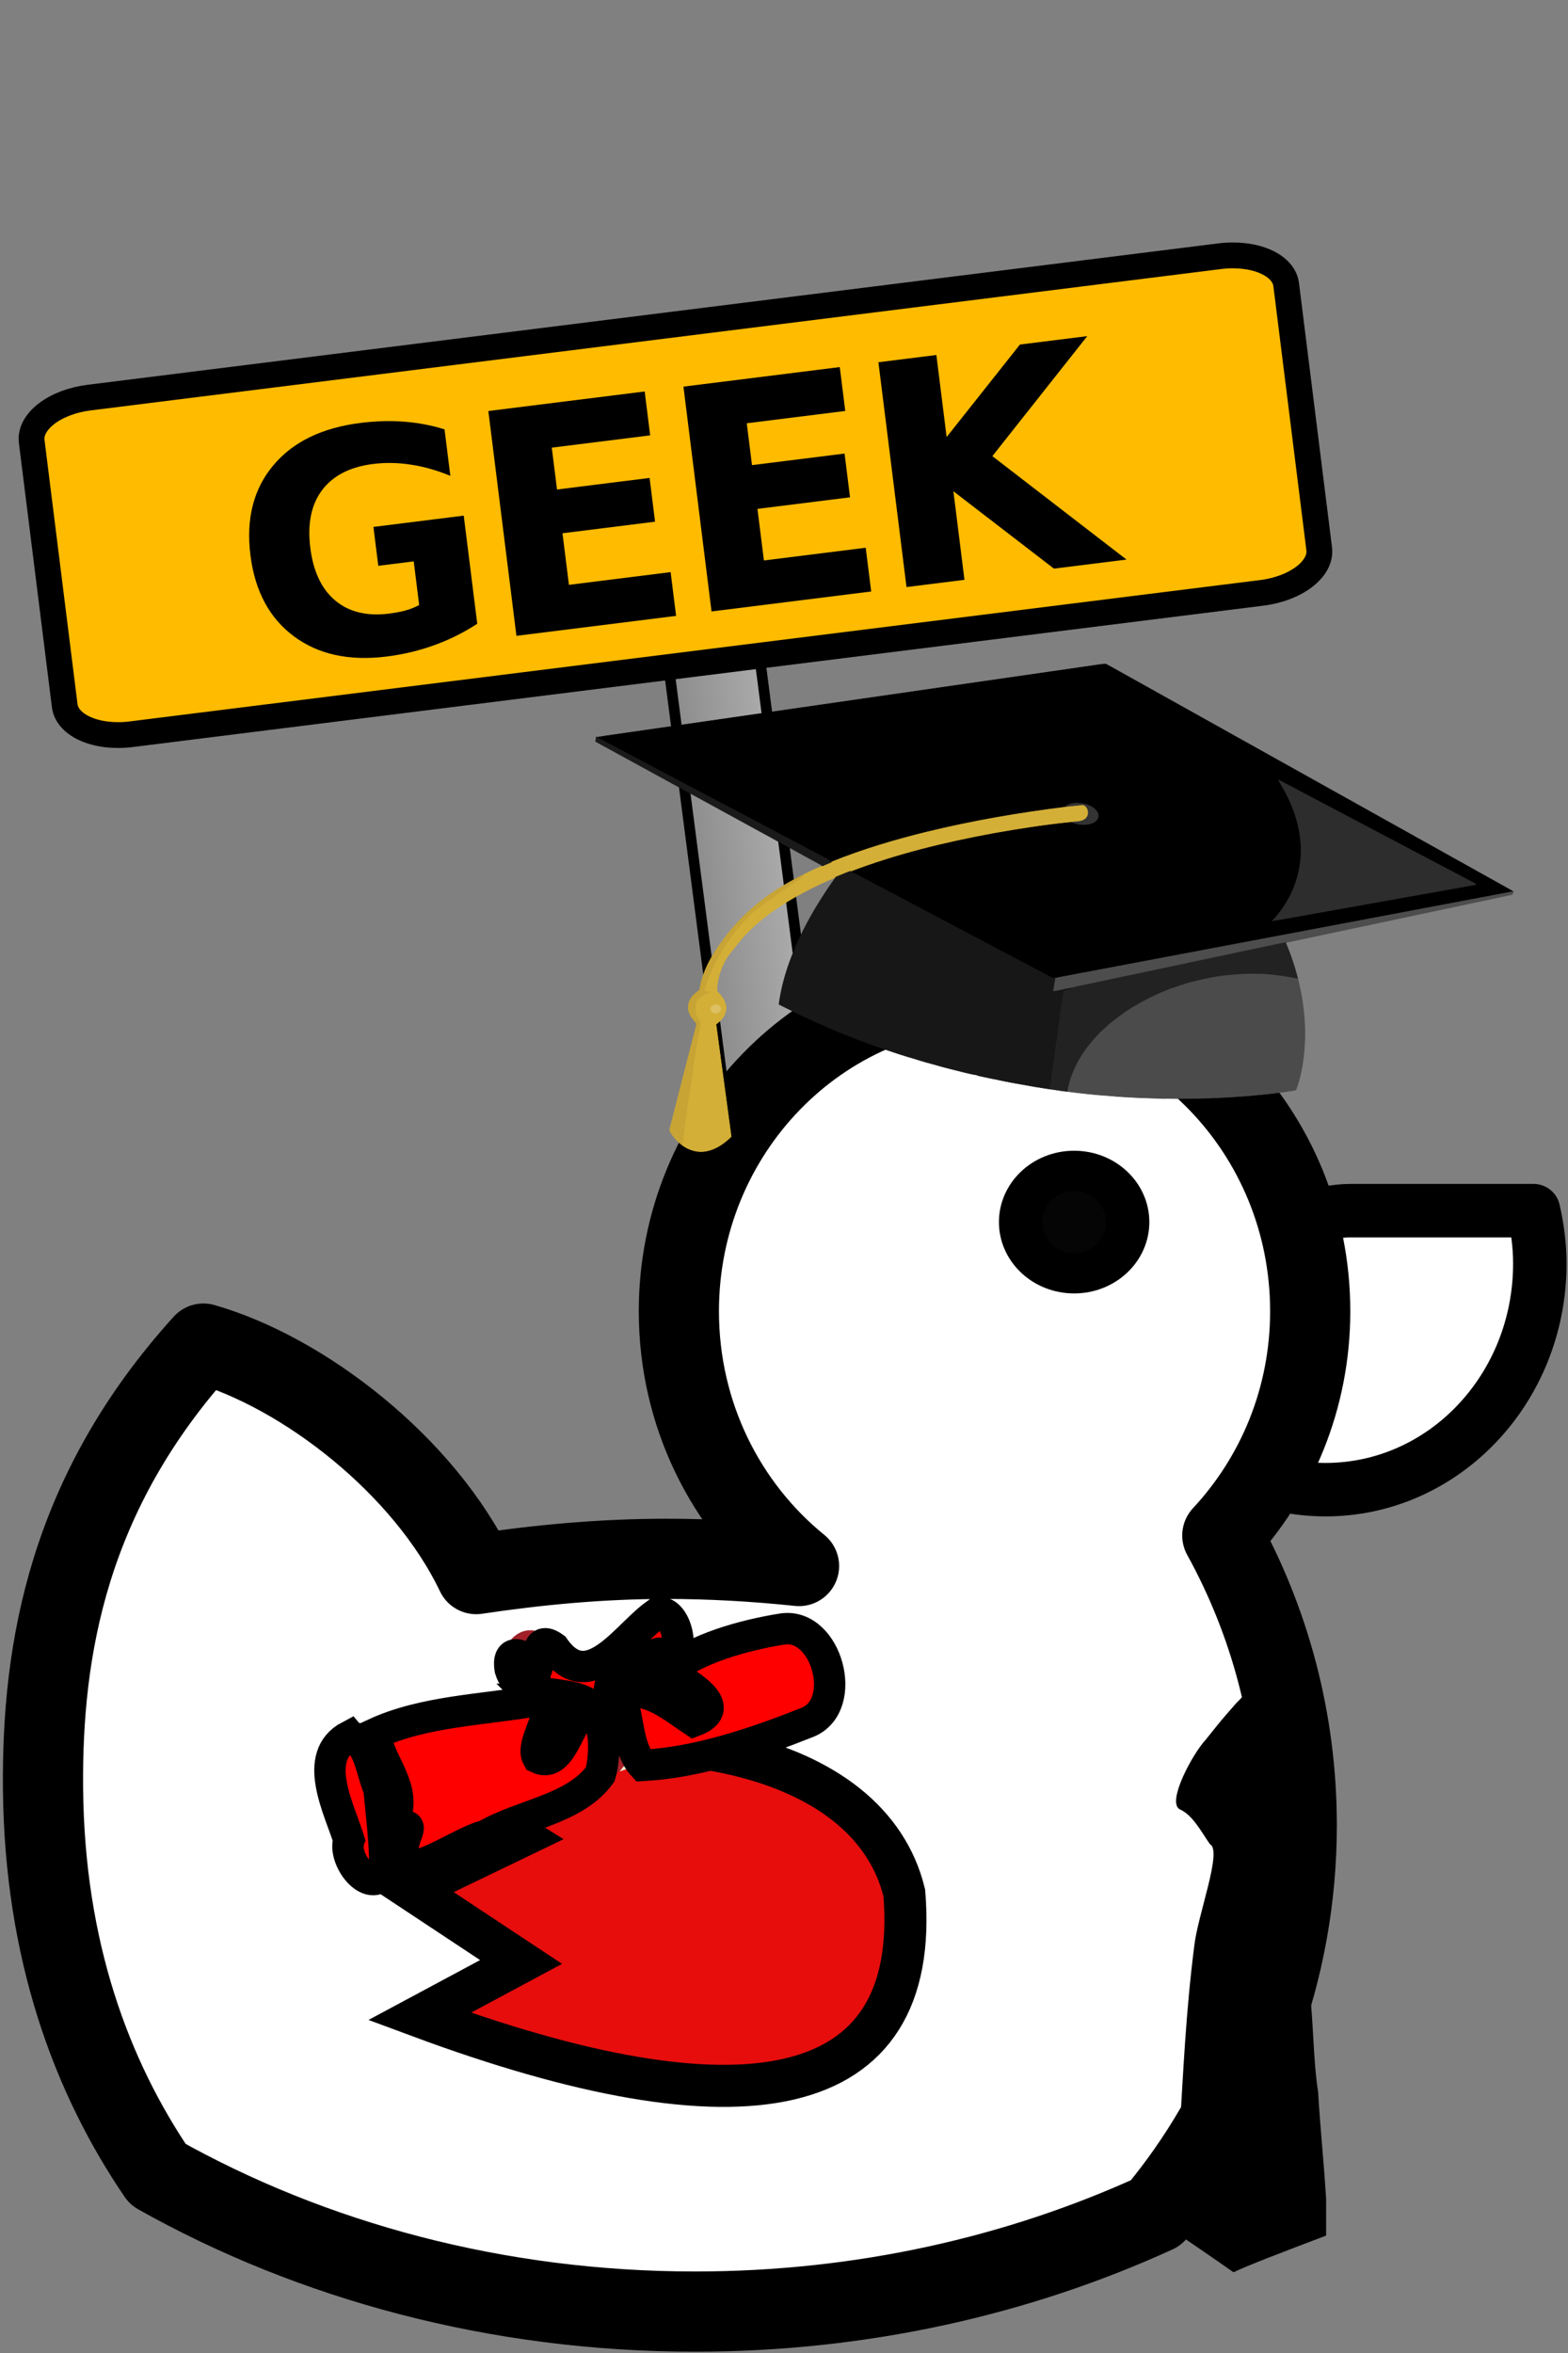 <svg width="400" height="600" aria-labelledby="title-duck-resume" version="1.1" viewBox="0 0 105.833 158.75" xmlns="http://www.w3.org/2000/svg">
  <rect x="0" y="0" width="105.833" height="158.75" fill="#808080" stroke="none"/>
  <title id="title-duck-resume" lang="en">Resume</title>
  <defs>
    <clipPath id="presentation_clip_path">
      <rect x="2575" width="2694" height="20402"/>
    </clipPath>
    <clipPath id="clip_path_1">
      <path d="m2575 4528 2694-4528v15873l-2694 4528z"/>
    </clipPath>
    <clipPath id="clipPath1788">
      <rect x="-8482.345" y="4272.507" width="6893.94" height="13925.374" fill="#fff" stroke="#000" stroke-linecap="round" stroke-linejoin="round" stroke-width="149.482" style="paint-order:normal"/>
    </clipPath>
    <clipPath id="clip_path_1-3">
      <path d="m6096 10693h11965v13837h-11965z"/>
    </clipPath>
    <linearGradient id="linearGradient4066" x1="-481.64" x2="-727.93" y1="1498.8" y2="1498.8" gradientTransform="matrix(.046 0 0 .071 69.956 -31.487)" gradientUnits="userSpaceOnUse">
      <stop stop-color="#b8b8b8" offset="0"/>
      <stop stop-color="#b8b8b8" stop-opacity="0" offset="1"/>
    </linearGradient>
    <clipPath id="clipPath1887">
      <rect x="6471.814" y="20994.283" width="12055.003" height="3690.307" fill="#fff" stroke="#000" stroke-linecap="round" stroke-linejoin="round" stroke-width="307.526" style="paint-order:normal"/>
    </clipPath>
  </defs>
  <rect transform="rotate(-7.394)" x="38.97" y="32.064" width="6.171" height="85.807" fill="url(#linearGradient4066)" stroke="#000" stroke-width=".717"/>
  <g transform="translate(-4.3586723e-6,-138.25)">
    <g transform="translate(120.139 .452)">
      <g stroke="#000">
        <g transform="matrix(.902 0 0 .902 -453.031 -75.171)" stroke-linejoin="round">
          <path class="duck__beak" d="m470.19 326.66c-4.891 0-8.791 3.968-8.791 8.858v10.402c2.068 1.022 4.411 1.611 6.845 1.611 8.867 0 16.039-7.573 16.039-16.911 0-1.362-0.181-2.69-0.47-3.959h-13.623z" fill="#fff" stroke-width="4"/>
          <path class="duck__body" d="m443.48 309.89c-13.043 0-23.622 10.888-23.622 24.293 0 7.732 3.509 14.61 8.992 19.058-3.244-0.338-6.562-0.537-9.932-0.537-4.863 0-9.605 0.451-14.227 1.141-3.885-8.127-12.934-15.106-20.41-17.24-10.119 11.161-12.098 22.857-12.002 33.284 0.111 12.122 3.619 21.56 8.589 28.852 11.516 6.474 25.352 10.267 40.197 10.267 12.481 0 24.223-2.686 34.493-7.382 6.567-7.889 10.536-17.982 10.536-28.99 0-7.858-2.019-15.23-5.57-21.676 4.067-4.363 6.577-10.263 6.577-16.777 0-13.405-10.579-24.293-23.622-24.293z" fill="#fff" stroke-width="6"/>
          <ellipse transform="matrix(1.623,0,0,1.505,383.44,305.48)" cx="40.663" cy="14.642" rx="2.467" ry="2.546" fill="#050505" stroke-width="2"/>
        </g>
        <path class="duck__wing" d="m-92.275 257.255 7.228 4.471-7.337 3.534 7.415 4.906-6.854 3.676c21.734 8.067 33.885 5.977 32.721-8.332-2.348-9.626-17-12.539-33.173-8.255z" fill="#e70d0d" stroke-width="2.839"/>
      </g>
    </g>
  </g>
  <g class="SlideGroup" transform="matrix(.004 0 0 .003 104.035 99.386)" clip-path="url(#clipPath1788)">
    <g class="Slide" transform="translate(-8901.037,2527.994)" clip-path="url(#presentation_clip_path)">
      <g class="Page">
        <g class="Graphic">
          <title>Necktie</title>
          <rect class="BoundingBox" x="2575" y="-1" width="2696" height="20404" fill="none"/>
          <g clip-path="url(#clip_path_1)">
            <path d="m2684.833 14414.667c50-1862 33.167-183.667 110.167-2082.667 63-1375 106-2727 248-4214 57-704 482-2164 265-2301-158-305-295-663-515-788-210-178 224-1245 444-1561 310-513 199.667-339.25 513.667-820.25 224-287 753-1208.417 738-542.417-136 969 4.333 992.667-119.667 1949.667-52 758 316 570 353 1167 105 1211 189 2469 257 3755 78 755 68 1679 155 2414 36 817 98 1588 135 2405 6026.403-1939.23-615.615 1036.372-1562.667 1648.417-3563.495-3321.391-1033.548-480.803-1021.5-1029.75z"/>
          </g>
        </g>
      </g>
    </g>
  </g>
  <g transform="matrix(.042 .007 -.007 .042 41.251 38.301)">
    <path d="m767.251 31.203c10.244-3.059 20.304-6.826 30.656-9.526 7.156 2 14.022 4.972 21.081 7.322 211.171 75.644 422.342 151.297 633.503 226.941 14.07 5.137 28.267 9.924 42.24 15.294-229.184 84.063-458.329 168.242-687.483 252.391-2.136 0.816-4.224 1.748-6.351 2.583-1.932 0.301-3.923 0.252-5.778-0.34-51.717-17.401-103.619-34.219-155.356-51.562-62.321-20.634-124.526-41.599-186.915-62.02 67.264-39.395 139.217-70.167 212.385-96.735 39.754-14.206 79.897-27.441 120.641-38.511 8.671 2.68 18.139 2.36 26.733-0.505 4.855-1.719 9.788-4.438 12.371-9.089 2.146-3.777 1.563-8.798-1.311-12.031-4.758-5.477-12.002-8.108-19.032-9.021-9.002-1.058-18.576-0.252-26.626 4.205-2.35 1.233-4.107 3.272-5.642 5.389-70.857 21.091-140.8 45.406-208.802 74.449-49.057 20.984-97.103 44.512-142.674 72.323-4.496-3.263-10.002-4.37-15.158-6.127-40.541-13.517-81.091-26.985-121.642-40.492-80.256-26.402-160.386-53.213-240.564-79.868-7.215-2.515-14.585-4.583-21.722-7.302 17.605-6.205 35.55-11.419 53.281-17.236 230.72-73.508 461.447-147.006 692.165-220.532m331.764 126.797c5.253 7.234 11.555 13.653 16.653 21.033 21.926 29.607 37.385 65.03 38.715 102.221 1.612 34.637-8.797 69.429-28.15 98.094 20.664-6.923 41.104-14.546 61.68-21.771 81.887-29.112 163.746-58.34 245.652-87.403 0.029-0.311 0.097-0.913 0.126-1.214-111.59-36.86-223.104-74.012-334.676-110.96z" stroke="#000"/>
    <path d="m1099.015 158c111.572 36.948 223.086 74.1 334.677 110.96-0.029 0.301-0.097 0.903-0.126 1.214-81.907 29.063-163.765 58.291-245.652 87.403-20.576 7.225-41.017 14.847-61.68 21.771 19.353-28.665 29.762-63.457 28.15-98.094-1.33-37.191-16.789-72.614-38.715-102.221-5.099-7.38-11.401-13.798-16.654-21.033z" fill="#2d2d2d" stroke="#2d2d2d"/>
    <path d="m778.01 250.598c8.05-4.457 17.624-5.263 26.626-4.205 7.03 0.913 14.274 3.544 19.032 9.021 2.874 3.234 3.457 8.254 1.311 12.031-2.583 4.651-7.516 7.37-12.371 9.089-8.594 2.865-18.061 3.185-26.733 0.505 6.749-2.398 14.779-2.787 20.032-8.196 5.486-5.613 3.399-15.896-3.399-19.479-1.913-1.253-4.195-0.418-6.195 0.039-7.982 2.204-15.944 4.486-23.946 6.584 1.536-2.116 3.293-4.155 5.643-5.389z" fill="#333" stroke="#333"/>
    <path d="m796.314 249.404c2-0.456 4.282-1.291 6.195-0.039 6.797 3.583 8.885 13.866 3.399 19.479-5.253 5.409-13.284 5.797-20.032 8.196-40.745 11.07-80.887 24.305-120.641 38.511-73.167 26.568-145.121 57.34-212.385 96.735-4.37 2.525-8.691 5.117-12.944 7.817-2.641 1.602-5.321 3.146-7.875 4.884-32.093 20.198-62.826 42.871-89.86 69.555-17.809 17.819-34.044 37.453-46.28 59.554-2.233 3.952-4.059 8.128-6.516 11.953-10.623 16.906-15.498 37.113-14.896 56.99 0.34 3.738 0.184 7.623 1.301 11.245 8.157 6.088 16.605 13.556 18.459 24.111 1.923 10.613-4.127 20.654-11.487 27.772 17.721 57.243 35.414 114.485 53.057 171.747-8.924 12.157-20.168 23.402-34.52 28.84-13.031 5.117-28.053 3.438-40.24-3.166-0.049-8.283 0.117-16.585-0.689-24.829-0.787-9.303-0.136-18.634-0.466-27.946-1.758-20.324-0.34-40.754-1.146-61.117-1.029-9.691-0.553-19.44-0.67-29.16 0-16.197-0.146-32.394 0.01-48.591-0.078-1.777 0-3.622-0.621-5.302-1.991-3.107-5.059-5.331-7.089-8.409-3.428-4.875-4.127-11.002-4.574-16.78-0.35-3.806 0.796-7.623 3.02-10.691 3.564-5.409 9.419-8.526 14.109-12.798-2.486-0.32-4.981-0.612-7.467-0.884 2.107-20.625 7.428-40.871 14.585-60.292 8.866-24.645 21.732-47.678 36.705-69.109 4.379-6.788 10.497-12.167 15.614-18.362 12.196-12.4 24.616-24.587 36.851-36.958 4.496-4.583 9.71-8.39 14.129-13.06 2.884-2.865 6.195-5.535 7.729-9.438 0.476-0.893 1.389-1.418 2.156-2.03 8.089-5.787 16.304-11.4 24.655-16.799 4.35-2.738 8.681-5.496 13.002-8.273 45.571-27.81 93.618-51.339 142.674-72.323 68.002-29.044 137.945-53.358 208.802-74.449 8.002-2.098 15.964-4.38 23.946-6.584m-520.523 406.825c-2.806 1.01-5.079 3.612-5.409 6.622 0.243 3.564 3.554 6.215 7.04 6.215 4.049 0.728 8.011-2.505 9.05-6.234 0.379-5.467-6.078-8.565-10.681-6.603z" fill="#d4af37" stroke="#d4af37"/>
    <path d="m21.001 268.669 0.806 0.301c7.137 2.719 14.507 4.787 21.722 7.302 80.178 26.655 160.308 53.465 240.564 79.868 40.55 13.507 81.101 26.975 121.642 40.492 5.156 1.758 10.662 2.865 15.158 6.127-4.321 2.777-8.652 5.535-13.002 8.273-1.495-0.816-3.03-1.554-4.612-2.136-123.156-42.9-246.293-85.869-369.44-128.788-4.331-1.515-8.7-2.923-12.944-4.661-0.03-2.262-0.011-4.525 0.106-6.778z" fill="#1a1a1a" stroke="#1a1a1a"/>
    <path d="m807.248 523.624c229.155-84.15 458.299-168.329 687.483-252.391-0.427 1.612 0.252 4.253-1.593 5.059-113.679 44.668-227.436 89.141-341.095 133.867-11.682 4.515-23.412 8.933-35.006 13.662-15.304 6.263-30.889 11.847-46.182 18.139-23.926 9.584-48.105 18.547-71.954 28.306-22.295 8.71-44.648 17.275-66.865 26.15-18.178 7.176-36.433 14.167-54.582 21.411-10.293 4.039-20.596 8.021-30.869 12.089-5.273 2.097-10.701 3.836-15.711 6.516-10.157 3.175-19.741 7.933-29.898 11.099-0.243-7.108-0.01-14.216-0.078-21.324 2.126-0.835 4.214-1.767 6.35-2.583z" fill="#4d4d4d" stroke="#4d4d4d"/>
    <path d="m371.516 436.493c3.146-2.272 6.03-4.962 9.565-6.632-1.534 3.904-4.845 6.574-7.729 9.438-4.418 4.671-9.633 8.477-14.129 13.06-12.235 12.371-24.655 24.558-36.851 36.958-5.117 6.195-11.235 11.575-15.614 18.362-14.973 21.431-27.84 44.464-36.705 69.109-7.157 19.421-12.478 39.667-14.585 60.292 2.486 0.272 4.981 0.563 7.467 0.884-4.69 4.273-10.545 7.39-14.109 12.798-2.224 3.068-3.369 6.885-3.02 10.691 0.447 5.778 1.146 11.905 4.574 16.78 2.029 3.078 5.098 5.302 7.089 8.409 0.621 1.68 0.544 3.525 0.621 5.302-0.155 16.197-0.01 32.394-0.01 48.591 0.117 9.72-0.359 19.469 0.67 29.16 0.806 20.363-0.612 40.793 1.146 61.117 0.33 9.312-0.32 18.644 0.466 27.946 0.806 8.244 0.641 16.546 0.689 24.829-7.914-4.098-15.061-9.71-20.838-16.498-1.029-1.447-2.612-2.903-2.282-4.836 4.486-52.698 8.992-105.396 13.653-158.075 0.252-4.68 1.194-9.351 0.971-14.031-6.283-4.836-12.585-10.244-15.808-17.682-3.36-7.438-2.34-16.343 1.796-23.256 2.36-4.593 6.186-8.098 9.633-11.827 0.311-8.322 0.486-16.692 2.165-24.888 3.496-21.091 12.031-40.871 21.732-59.767 13.925-28.014 32.501-53.562 53.999-76.236 14.011-14.557 29.383-27.763 45.444-39.998z" fill="#c7a434" stroke="#c7a434"/>
    <path d="m833.039 700.081c-22.674 1.01-45.415 0.524-68.108 0.262-9.613-0.253-19.236-0.311-28.83-0.99-9.497-0.01-18.974-0.835-28.471-1.107-1.117-0.165-2.389 0.019-3.311-0.709-13.818 0.136-27.587-1.612-41.366-2.554-8.05-0.767-16.129-1.262-24.13-2.379-11.924-1.088-23.839-2.36-35.666-4.127-16.304-1.816-32.53-4.292-48.688-7.069-60.398-9.652-119.933-24.383-178.243-42.774-1.379-40.987 6.525-81.742 18.43-120.797 9.788-31.957 22.829-62.797 37.375-92.85 2.554-1.738 5.234-3.282 7.875-4.884 4.253-2.699 8.574-5.292 12.944-7.817 62.389 20.421 124.594 41.386 186.915 62.02 51.737 17.343 103.639 34.161 155.356 51.562 1.855 0.592 3.845 0.641 5.778 0.34 0.068 7.108-0.165 14.216 0.078 21.324 10.157-3.166 19.741-7.924 29.898-11.099-3.243 3.777-8.244 4.884-12.478 7.127-0.34 7.39-0.078 14.789-0.126 22.188 0.01 6.341-0.32 12.701 0.437 19.013 0.699 5.612 0.612 11.274 0.476 16.915-0.233 7.147 1.311 14.216 1.068 21.363-0.126 5.37-0.253 10.759 0.398 16.1 1.476 14.061-0.524 28.247 1.214 42.298 0.651 6.04 0.262 12.138-0.107 18.197 3.756-0.039 7.524 0.126 11.282 0.447z" fill="#171717" stroke="#171717"/>
    <path d="m1152.043 410.159c-11.682 4.515-23.412 8.933-35.006 13.663-15.304 6.263-30.889 11.847-46.182 18.139-23.926 9.584-48.105 18.547-71.954 28.306-22.295 8.71-44.648 17.275-66.865 26.15-18.178 7.176-36.433 14.167-54.582 21.411-10.293 4.04-20.596 8.021-30.869 12.089-5.273 2.097-10.701 3.836-15.711 6.516-3.243 3.777-8.244 4.884-12.478 7.127-0.34 7.39-0.078 14.789-0.126 22.188 0.01 6.341-0.32 12.701 0.437 19.013 0.699 5.612 0.612 11.274 0.476 16.915-0.233 7.147 1.311 14.216 1.068 21.363-0.126 5.37-0.253 10.759 0.398 16.1 1.476 14.061-0.524 28.247 1.214 42.298 0.651 6.04 0.262 12.138-0.107 18.197 3.758-0.039 7.526 0.126 11.283 0.447 5.749 0.223 11.516-0.087 17.265-0.398-0.126-36.326 15.003-70.895 35.462-100.259 6.924-8.71 13.42-17.818 21.363-25.655 6.953-7.37 14.041-14.643 21.674-21.314 14.128-12.177 29.063-23.421 44.901-33.297 5.554-3.321 10.914-7.069 16.906-9.584 6.574-4.088 13.517-7.506 20.44-10.953 18.508-8.098 37.2-16.022 56.738-21.314 1.049-0.291 2.107-0.563 3.185-0.835 15.168-4.176 30.549-7.681 46.144-9.827 2.486-0.359 4.962-0.816 7.477-1.126 7.526-0.33 15.002-1.67 22.567-1.486 11.128-0.787 22.285-0.291 33.442-0.33-8.09-18.558-17.665-36.493-28.56-53.544z" fill="#222" stroke="#222"/>
    <path d="m1209.898 583.294c-2.146-41.23-12.565-81.897-29.296-119.593-11.157 0.039-22.314-0.456-33.442 0.33-7.564-0.184-15.041 1.155-22.567 1.486-2.515 0.311-4.991 0.767-7.477 1.126-15.595 2.146-30.976 5.651-46.144 9.827-1.078 0.272-2.136 0.544-3.185 0.835-19.537 5.292-38.23 13.216-56.738 21.314-6.924 3.447-13.866 6.865-20.44 10.953-5.991 2.515-11.351 6.263-16.906 9.584-15.838 9.875-30.772 21.12-44.901 33.297-7.632 6.671-14.721 13.944-21.674 21.314-7.943 7.836-14.439 16.945-21.363 25.655-20.46 29.364-35.588 63.933-35.462 100.259 22.13-0.835 44.299-1.971 66.322-4.272 29.655-2 59.136-6.292 88.597-10.206l-0.029-0.369c23.858-3.088 47.445-7.943 71.099-12.313l0.088-0.408c11.866-1.874 23.499-4.962 35.258-7.428 1.33-0.505 3.117-0.35 4.185-1.398 7.05-0.884 13.847-3.146 20.761-4.739 12.653-3.166 25.179-6.826 37.783-10.186l-0.068-0.505c7.458-1.398 14.566-4.195 21.819-6.37 3.505-1.282 7.322-1.961 10.555-3.884 3.72-17.807 3.972-36.189 3.225-54.309z" fill="#4b4b4b" stroke="#4b4b4b"/>
    <path d="m275.791 656.229c4.603-1.961 11.06 1.136 10.681 6.603-1.039 3.729-5.001 6.962-9.05 6.234-3.486 0-6.797-2.651-7.04-6.215 0.33-3.01 2.603-5.612 5.409-6.622z" fill="#ddc061" stroke="#ddc061"/>
  </g>
  <g transform="matrix(.022 0 0 .022 21.007 90.411)">
    <path d="m1034.723 838.123c15.663-7.487 35.161-6.943 50.348 1.661 15.119 8.157 25.703 22.586 33.141 37.725 5.651 11.575 8.079 25.276 4.117 37.734-2.165 3.797-3.777 7.856-5.554 11.847-0.272-7.72-0.641-15.643-3.904-22.771-2.418-6.147-6.38-11.536-11.206-15.983-4.7-13.06-12.245-25.393-23.014-34.307-8.584-6.758-19.158-11.371-30.189-11.633-7.496-0.505-14.886 0.913-22.256 2.01 2.992-1.874 5.866-3.933 8.517-6.283z" fill="#ac2c33" stroke="#ac2c33"/>
    <path d="m1022.507 843.736c3.865-2.263 7.778-4.671 12.216-5.613-2.651 2.35-5.525 4.409-8.516 6.283 7.37-1.097 14.76-2.515 22.256-2.01 11.031 0.262 21.606 4.875 30.189 11.633 10.769 8.914 18.314 21.246 23.014 34.307-4.117-2.534-8.341-5.078-13.031-6.36-7.885-1.864-16.42-0.612-23.402 3.515-8.536 4.253-13.264 12.963-18.168 20.693-9.487 16.479-16.741 34.093-24.227 51.533-5.38 12.779-16.139 21.984-25.606 31.675-20.635 19.294-42.376 37.356-64.467 54.961-4.71 3.709-9.176 7.768-14.342 10.856-1.855-3.69-1.777-8.652-5.244-11.283-4.923-9.332-9.846-18.916-17.401-26.441-4.098-4.418-9.244-7.671-13.323-12.08 1.301 0.534 2.593 1.117 3.904 1.719 13.497-10.827 26.257-22.557 38.599-34.666 11.701-12.002 23.295-24.324 32.355-38.502 10.079-18.372 18.887-37.492 30.558-54.941 9.195-13.761 20.342-26.647 34.636-35.279z" fill="#a61d24" stroke="#a61d24"/>
    <path d="m1388.083 878.013c22.295-4.496 45.522-8.205 68.089-3.292 32.18 6.496 60.117 29.898 72.954 59.991 17.838 38.783 31.898 80.314 33.064 123.351 0.476 26.985-5.7 55.495-23.781 76.352-0.99-2.34-1.66-4.826-1.544-7.36 0.252-10.555-1.612-21.11-4.845-31.131-3.253-9.215-7.273-18.518-14.274-25.538-4.671-5.253-11.041-9.021-17.993-10.177-8.118-1.088-16.158 2.34-22.528 7.147-5.195 4.438-10.71 8.934-14.245 14.867-6.283 13.313-16.304 24.324-25.936 35.268-13.303 14.07-28.073 26.917-44.803 36.783-14.818 9.322-30.743 16.634-46.348 24.509-16.779 7.836-33.967 14.77-51.144 21.674-65.069 25.295-131.906 45.804-199.315 63.836-9.283 2.593-18.692 4.758-27.704 8.215-28.209 9.419-56.369 18.964-84.723 27.937-8.759 3.088-17.799 5.428-26.218 9.419 7.924-12.012 14.294-25.101 18.139-38.987 6.545-23.043 6.477-47.513 2.486-70.992-2.845-17.11-7.71-33.802-12.866-50.339-7.428-21.712-19.45-41.492-32.18-60.466 9.497-1.253 19.11-1.01 28.675-1.058 38.968-0.311 78.382 8.895 111.989 28.947 23.917 14.022 44.522 33.083 62.36 54.174 3.816 4.273 6.972 9.099 10.953 13.255 16.216-11.332 32.209-22.994 48.319-34.482 6.331-4.554 12.915-8.788 18.819-13.895-4.923-3.447-10.157-6.419-15.614-8.885 6.312-4.671 12.682-9.283 18.974-13.993-9.856-11.507-20.499-22.324-31.122-33.112-4.049-4.02-8.04-8.108-12.371-11.808-0.388-0.359-0.767-0.709-1.117-1.058-7.467-7.409-15.498-14.294-23.994-20.499-15.575-10.536-31.87-20.013-48.727-28.345 15.944-8.681 31.462-18.1 47.28-27.004 26.655-15.109 53.349-30.131 80.033-45.173 14.905-8.108 28.626-18.149 42.745-27.49-0.408-0.379-1.243-1.117-1.651-1.486 38.975-16.025 78.875-30.338 120.164-39.155z" fill="#fcf7da" stroke="#fcf7da"/>
    <path d="m1065.233 885.49c6.982-4.127 15.517-5.38 23.402-3.515 4.69 1.282 8.914 3.826 13.031 6.36 4.826 4.447 8.788 9.837 11.206 15.983 3.263 7.127 3.632 15.051 3.904 22.771 1.777-3.991 3.389-8.05 5.554-11.847 0.087 3.942-0.087 8.118-1.893 11.72-1.777 2.437-3.603 5.03-6.457 6.302 0.456-7.409 1.194-14.993-1.107-22.188-2.709-10.322-9.604-19.644-19.062-24.693-14.76-8.04-35.19 0.592-40.803 16.158-4.603 4.166-7.03 9.953-9.914 15.304-5.972 11.759-11.293 23.839-16.284 36.035-2.593 6.943-5.943 13.653-10.924 19.197-16.993 19.188-36.754 35.608-56.106 52.319-8.361 6.623-16.449 13.565-24.858 20.139-5.224 4.506-11.555 7.885-15.789 13.439-1.117 1.088 0.058 2.36 0.456 3.505 0.087 0.942 0.155 1.893 0.262 2.874 8.526 0.175 17.042-0.816 25.587-0.311 11.351 0.621 22.751 0.175 34.064 1.437 18.042 1.787 35.831 5.583 53.349 10.176 18.1 6.36 36.356 12.798 52.844 22.8 11.594 7.215 22.664 15.333 32.85 24.451 4.583 4.797 10.206 8.545 14.391 13.76 3.311 4.107 7.38 7.545 10.516 11.818 2.34 3.185 4.7 6.38 7.224 9.438 8.089-5.253 15.818-11.031 23.431-16.954 5.312-3.709 10.536-7.545 15.672-11.497 8.302-5.613 16.372-11.584 24.072-17.984-2.855-3.729-6.477-6.758-9.487-10.332-7.205-8.924-15.76-16.605-23.742-24.8-2.583-2.884-6.506-5.059-7.273-9.137 4.331 3.7 8.322 7.788 12.371 11.808 10.623 10.788 21.266 21.606 31.122 33.112-6.292 4.709-12.662 9.322-18.974 13.993-15.838 11.633-31.665 23.285-47.513 34.909-7.555-11.575-17.304-21.508-27.189-31.093-12.779-12.109-26.616-23.237-41.988-31.899-32.161-17.653-68.303-27.306-104.707-30.801-4.069-0.359-8.137-0.553-12.206-0.456-15.274-0.757-30.588-0.757-45.862-0.165-0.048 0.437-0.146 1.292-0.194 1.719 4.632 6.642 9.662 13.002 14.158 19.731 12.73 18.974 24.752 38.754 32.18 60.466 5.156 16.537 10.021 33.229 12.866 50.339 3.991 23.48 4.059 47.95-2.486 70.992-3.845 13.886-10.215 26.975-18.139 38.987-3.078 4.107-6.011 8.341-9.429 12.177-31.102 11.808-62.496 22.936-93.676 34.579-2.136 0.854-4.389 1.505-6.71 1.34 3.166-5.234 7.322-9.788 10.526-15.002 10.856-16.857 19.333-35.278 25.043-54.495 10.468-37.375 9.273-78.858-7.526-114.233-6.273-13.662-12.323-27.451-19.634-40.609-6.69-12.002-14.672-23.247-23.353-33.889-5.729 8.458-11.225 17.061-16.692 25.684-4.04 6.147-7.846 12.439-11.885 18.576-0.427-2.185 0.165-4.302 1.515-6.03 5.409-7.953 10.196-16.294 15.595-24.237 4.428-7.089 9.37-13.896 13.08-21.411-4.622-3.496-9.429-6.749-13.808-10.545-1.816-1.486-3.544-3.146-5.681-4.137-2.855-0.427-5.719 0.272-8.526 0.67-17.333 2.699-34.85 3.972-52.358 4.797-3.748 0.184-7.594-0.35-11.254 0.621-3.535 2.709-5.496 6.894-7.914 10.536-10.031 16.449-17.139 34.433-24.538 52.154-5.214 12.332-9.536 25.043-13.866 37.705-2.039 5.817-3.971 11.672-5.865 17.537-5.671 19.527-10.448 39.337-15.08 59.136 25.907 6.292 52.077 11.439 78.062 17.42 1.369-21.382 6.894-42.298 14.187-62.36 1.418-4.525 3.195-8.924 4.981-13.293 0.253 0.388 0.767 1.175 1.02 1.563-9.031 24.587-17.265 49.999-18.275 76.372-3.787-0.757-7.555-1.612-11.303-2.486-23.674-5.011-47.251-10.439-70.924-15.42 1.359-8.205 3.777-16.177 5.642-24.276 3.671-14.498 7.147-29.083 12.002-43.24 10.575-30.646 21.198-61.437 35.909-90.394 3.748-7.516 8.283-14.604 13.031-21.508-9.021-0.35-18.032-1.039-27.014-1.864-8.196-1.845-16.818-2.515-24.47-6.186 4.078-1.942 8.215 0.573 12.225 1.427 7.273 1.748 14.76 2.389 22.149 3.467 12.954 2.136 25.995-0.126 38.997-0.466 14.964-0.136 29.772-2.476 44.609-4.176 1.33-0.427 3.437-0.33 4.03-1.845-1.612-4.069-5.069-6.923-8.254-9.73-7.069-6.933-9.924-17.42-9.312-27.121 0.049-5.069 2.865-9.458 4.127-14.235-7.856 0.359-15.634 1.874-23.509 1.699-11.342-0.204-22.732 0.573-34.015-0.923-7.797-0.728-15.391-2.709-23.043-4.263-18.77-4.243-36.637-13.653-49.474-28.17-4.933-5.797-9.904-12.05-11.419-19.702-2.758-9.506-3.059-19.537-2.127-29.325 2.758-14.837 15.197-26.373 29.238-30.811 7.661-2.612 15.857-2.835 23.878-2.437 4.7 0.214 9.293 1.758 14.031 1.34-11.283-10.575-26.577-15.498-41.706-17.032 0.049-0.515 0.155-1.534 0.204-2.039 7.691 0.971 15.401 2.301 22.713 4.972 8.254 3.03 15.371 8.351 22.188 13.779 2.486 1.991 5.146 3.845 7.137 6.389-3.243-0.272-6.419-1-9.448-2.136-16.381-5.583-35.676-4.778-50.164 5.35-7.768 4.884-13.798 12.818-15.206 22.013-3.224 9.108-1.33 19.061 0.952 28.17 1.884 8.768 7.603 16.042 13.624 22.421 15.041 15.886 36.307 24.121 57.514 27.665 20.508 3.195 41.415 3.67 62.039 1.272 4.836-0.767 10.963-0.097 13.954-4.836 5.807-3.641 11.167-8.506 18.003-10.099-3.884 3.962-9.147 6.001-13.439 9.438-5.35 4.457-10.041 10.167-11.72 17.061-1.826 6.749-0.913 14.08 2.088 20.363 4.777 10.662 13.002 19.324 21.761 26.849 5.914 4.544 11.507 9.837 18.595 12.497 6.555 2.437 13.352 4.389 20.353 4.972 8.788 0.456 17.75 0.524 26.325-1.748 7.361-1.932 14.906-4.302 20.858-9.244 4.981-4.049 8.594-9.739 10.099-15.983 1.428-8.817-0.233-17.721-3.272-26.014 3.467 2.632 3.389 7.594 5.244 11.283 5.166-3.088 9.633-7.147 14.342-10.856 22.091-17.605 43.833-35.666 64.467-54.961 9.468-9.691 20.227-18.896 25.606-31.675 7.487-17.44 14.74-35.054 24.227-51.533 4.899-7.725 9.628-16.436 18.164-20.689m-147.52 187.128c-2.641 5.545-5.467 11.332-10.458 15.148-8.03 6.36-18.265 8.856-28.15 10.623-13.09 1.379-26.655 1.01-39.074-3.787-2.437-1.398-5.438-0.408-6.195 2.398 0.67 3.758 3.942 6.351 6.04 9.39 6.467 8.895 12.74 17.964 17.945 27.675 7.992 15.002 15.07 30.471 21.945 46.017 3.962 9.827 6.972 20.062 8.807 30.5 1.884 13.459 3.302 27.102 2.02 40.686-0.253 9.137-2.127 18.11-3.564 27.102-2.253 7.71-3.845 15.624-6.817 23.13-6.71 18.809-16.449 36.433-27.869 52.766 4.826-0.903 9.273-3.039 13.896-4.603 26.034-9.604 52.115-19.091 78.159-28.665 4.952-2.67 7.458-8.147 10.798-12.449 10.73-15.634 17.818-33.637 21.392-52.222 3.573-25.354 1.476-51.368-5.205-76.042-3.69-13.886-7.351-27.849-12.827-41.152-10.624-23.828-24.665-46.094-40.843-66.515z" fill="#961123" stroke="#961123"/>
    <path d="m1053.007 902.542c5.613-15.566 26.043-24.198 40.803-16.158 9.458 5.049 16.352 14.371 19.062 24.693 2.301 7.195 1.563 14.779 1.107 22.188 2.855-1.272 4.68-3.865 6.457-6.302-1.292 6.283-4.875 11.779-8.39 17.042-6.758 9.565-15.236 17.75-23.858 25.606-2.359 1.806-4.263 4.554-7.166 5.467-1.505 0.34-3.117 0.476-4.379 1.427-13.604 10.788-29.034 18.974-44.493 26.742-6.836 0.214-12.895 3.632-19.314 5.554-11.011 3.535-22.013 7.137-32.986 10.808-6.632 2.127-13.138 4.777-20.071 5.787 19.353-16.711 39.113-33.132 56.106-52.319 4.981-5.545 8.332-12.254 10.924-19.197 4.972-1.058 8.691-4.845 12.75-7.661 7.972-6.205 15.255-13.497 20.567-22.149 2.466-4.166 4.709-8.681 5.001-13.594 0.223-3.049-1.321-6.487-4.37-7.487-2.535-0.661-5.186-0.37-7.75-0.447z" enable-background="new    " fill="#7d1b1b" opacity=".97" stroke="#7d1b1b"/>
    <path d="m659.02 891.617c6.331-1.185 12.798-1.35 19.207-0.845-0.049 0.505-0.155 1.525-0.204 2.039 15.129 1.534 30.423 6.457 41.706 17.032-4.739 0.418-9.332-1.126-14.031-1.34-8.021-0.398-16.216-0.175-23.878 2.437-14.041 4.438-26.48 15.974-29.238 30.811-0.932 9.788-0.631 19.819 2.127 29.325 1.515 7.652 6.487 13.905 11.419 19.702 12.837 14.517 30.704 23.926 49.474 28.17 7.652 1.554 15.245 3.535 23.043 4.263 11.284 1.495 22.674 0.719 34.015 0.923 7.875 0.175 15.653-1.34 23.509-1.699-1.262 4.777-4.078 9.167-4.127 14.235-0.612 9.701 2.243 20.188 9.312 27.121-11.847 3.564-24.188 5.088-36.297 7.467-5.778-2.884-12.4-2.428-18.615-3.476-20.304-2.787-40.512-6.991-59.787-14.041-17.78-6.467-34.666-16.11-47.979-29.675-11.361-11.449-19.45-26.014-23.441-41.619-2-7.943-3.447-16.158-2.68-24.373 0.699-7.691 2.709-15.265 5.768-22.353 7.137-14.886 18.304-27.529 31.151-37.764 2.894-2.253 6.428-3.35 9.905-4.35-0.088-0.494-0.262-1.494-0.359-1.99z" enable-background="new    " fill="#a11922" opacity=".97" stroke="#a11922"/>
    <path d="m614.197 918.068c11.691-13.167 27.315-23.334 44.823-26.451 0.097 0.495 0.272 1.495 0.359 1.991-3.476 1-7.011 2.097-9.905 4.35-12.847 10.235-24.014 22.878-31.151 37.764-3.059 7.089-5.069 14.663-5.768 22.353-0.767 8.215 0.68 16.43 2.68 24.373 3.991 15.604 12.08 30.17 23.441 41.619 13.313 13.565 30.199 23.208 47.979 29.675 19.275 7.05 39.482 11.254 59.787 14.041 6.215 1.049 12.837 0.592 18.615 3.476-14.323 3.117-28.976 4.719-43.085 8.749-7.39-1.078-14.876-1.719-22.149-3.467-4.01-0.854-8.147-3.369-12.225-1.427-3.069 0.136-5.904-1.787-8.798-2.68-29.102-11.584-54.601-32.743-70.245-60-10.147-17.828-15.954-39.007-12.138-59.486 2.321-13.06 8.72-25.237 17.78-34.88z" enable-background="new    " fill="#991820" opacity=".97" stroke="#991820"/>
    <path d="m670.653 919.127c14.488-10.128 33.782-10.934 50.164-5.35 3.03 1.136 6.205 1.864 9.448 2.136 4.039 2.515 6.875 6.846 9.914 10.526 9.264 13.43 17.653 27.51 24.888 42.143 6.273 14.41 13.332 29.112 25.101 39.89 3.738 3.603 8.662 5.399 13.361 7.36-2.991 4.739-9.118 4.069-13.954 4.836-20.625 2.398-41.531 1.923-62.039-1.272-1.214-4.913-4.506-8.924-6.516-13.497-6.826-13.022-11.798-27.043-20.139-39.23-5.389-8.011-11.662-15.575-19.46-21.343-4.816-3.515-10.458-6.496-16.566-6.428-3.282-0.019-6.331 1.301-9.409 2.243 1.408-9.196 7.438-17.13 15.207-22.014z" enable-background="new    " fill="#7d1b1b" opacity=".97" stroke="#7d1b1b"/>
    <path d="m1234.601 931.576c11.099-4.807 22.072-9.914 33.316-14.41 0.408 0.369 1.243 1.107 1.651 1.486-14.119 9.341-27.84 19.382-42.745 27.49-26.684 15.041-53.378 30.063-80.033 45.173-15.818 8.904-31.335 18.323-47.28 27.004-14.993-7.312-30.481-13.837-46.687-17.906-2.165-0.563-4.311-1.156-6.409-1.864 1.806-1.068 3.68-2.01 5.593-2.894 61.127-20.577 121.894-42.251 182.594-64.079z" fill="#ebe7cb" stroke="#ebe7cb"/>
    <path d="m1076.642 976.505c1.262-0.952 2.874-1.088 4.379-1.427-7.924 9.021-19.226 13.954-29.015 20.576-1.913 0.884-3.787 1.826-5.593 2.894-1.039 0.573-2.068 1.175-3.078 1.767-40.628 21.936-82.13 42.211-123.749 62.166-0.398-1.146-1.573-2.418-0.456-3.505 8.351-2.845 15.77-7.729 23.878-11.138 8.506-3.593 16.488-8.292 24.965-11.953 7.118-3.088 13.944-6.778 20.906-10.176 14.517-7.292 29.18-14.333 43.269-22.46 15.46-7.77 30.89-15.955 44.494-26.744z" fill="#78101e" stroke="#78101e"/>
    <path d="m840.156 1000.072c5.389-2.03 11.293-1.971 16.983-2.068 8.846-0.165 18.246 1.855 25.315 7.399 4.078 4.409 9.225 7.661 13.323 12.08 7.555 7.526 12.478 17.11 17.401 26.441 3.039 8.293 4.7 17.197 3.272 26.014-4.807 0.884-9.71 0.913-14.565 0.476-0.961-7.788-0.058-15.818-2.573-23.392-3.981-16.003-15.925-29.451-30.821-36.239-8.147-3.641-16.964-5.807-25.888-6.069-4.244-0.117-8.487-0.068-12.721-0.233 3.506-1.272 6.963-2.69 10.274-4.409z" fill="#af3339" stroke="#af3339"/>
    <path d="m1043.336 1000.315c1.01-0.592 2.039-1.194 3.078-1.767 2.097 0.709 4.243 1.301 6.409 1.864 16.207 4.069 31.695 10.594 46.687 17.906 16.857 8.332 33.151 17.809 48.727 28.345 8.497 6.205 16.527 13.09 23.994 20.499-3.069 0.039-5.263-2.272-7.341-4.175-13.721-13.769-30.762-23.45-47.445-33.122-14.74-7.904-29.646-15.711-45.474-21.246-9.36-3.342-18.886-6.333-28.635-8.304z" fill="#961123" stroke="#961123"/>
    <path d="m827.426 1003.189c4.214-1.126 8.322-2.826 12.73-3.117-3.311 1.719-6.768 3.136-10.274 4.408 4.234 0.165 8.477 0.117 12.721 0.233 8.924 0.262 17.741 2.428 25.888 6.069 14.896 6.788 26.839 20.236 30.821 36.239 2.515 7.574 1.612 15.604 2.573 23.392 4.855 0.437 9.759 0.408 14.565-0.476-1.505 6.244-5.117 11.934-10.099 15.983-5.952 4.943-13.497 7.312-20.858 9.244-8.574 2.272-17.537 2.204-26.325 1.748-3.389-1.418-5.914-4.36-6.69-7.953-1.777-6.234-2.331-12.711-3.321-19.091-1.136-7.205-0.66-14.789-3.612-21.615-2.544-5.826-5.826-11.371-10.099-16.09-3.68-4.117-7.564-8.409-12.818-10.497-4.37-1.728-9.031-2.534-13.507-3.865-0.262-0.66-0.767-1.971-1.029-2.632 4.292-3.437 9.555-5.477 13.439-9.438 1.661-1.425 3.875-1.872 5.895-2.542z" fill="#a92329" stroke="#a92329"/>
    <path d="m919.587 1062.481c41.619-19.955 83.121-40.23 123.749-62.166 9.749 1.971 19.275 4.962 28.636 8.302-14.546 7.875-29.51 14.993-44.328 22.363-7.322 2.913-14.197 6.817-21.295 10.244-5.923 3.282-12.118 6.156-17.576 10.215 7.768 2.709 16.216 3.068 23.732 6.622 8.846 3.525 14.109 11.885 20.343 18.595-17.517-4.593-35.307-8.39-53.349-10.176-11.313-1.262-22.713-0.816-34.064-1.437-8.545-0.505-17.061 0.485-25.587 0.311-0.106-0.98-0.173-1.931-0.261-2.873z" fill="#9e1c22" stroke="#9e1c22"/>
    <path d="m1012.836 1008.802c6.419-1.923 12.478-5.341 19.314-5.554-14.09 8.128-28.752 15.168-43.269 22.46-6.962 3.399-13.789 7.089-20.906 10.176-8.477 3.661-16.459 8.361-24.965 11.953-8.108 3.408-15.527 8.293-23.878 11.138 4.234-5.554 10.565-8.933 15.789-13.439 8.409-6.574 16.498-13.517 24.858-20.139 6.933-1.01 13.439-3.661 20.071-5.787 10.972-3.671 21.974-7.273 32.986-10.808z" fill="#842222" stroke="#842222"/>
    <path d="m1071.972 1008.617c15.828 5.535 30.733 13.342 45.474 21.246 16.682 9.672 33.724 19.353 47.445 33.122 1.709 2.399 3.214 4.952 4.768 7.477-6.049 5.03-12.449 9.604-18.595 14.507-1.864 1.699-3.816-0.874-5.37-1.787-12.206-10.283-25.849-18.683-40.016-25.965-16.741-7.982-34.307-14.138-52.271-18.702-8.574-2.563-17.537-3.933-25.762-7.535 14.817-7.37 29.781-14.488 44.327-22.363z" fill="#ab292e" stroke="#ab292e"/>
    <path d="m796.372 1032.233c1.68-6.894 6.37-12.604 11.72-17.061 0.262 0.66 0.767 1.971 1.029 2.632 4.476 1.33 9.137 2.136 13.507 3.865 5.253 2.088 9.137 6.38 12.818 10.497 4.273 4.719 7.555 10.264 10.099 16.09 2.952 6.826 2.476 14.41 3.612 21.615 0.99 6.38 1.544 12.857 3.321 19.091 0.777 3.593 3.302 6.535 6.69 7.953-7.001-0.583-13.798-2.534-20.353-4.972-7.089-2.661-12.682-7.953-18.595-12.497-8.759-7.526-16.983-16.187-21.761-26.849-2.999-6.284-3.912-13.615-2.087-20.364z" fill="#a22127" stroke="#a22127"/>
    <path d="m1006.349 1041.225c7.098-3.428 13.973-7.331 21.295-10.244 8.225 3.602 17.187 4.972 25.762 7.535 17.964 4.564 35.53 10.72 52.271 18.702 14.167 7.283 27.81 15.682 40.016 25.965 1.554 0.913 3.505 3.486 5.37 1.787 6.147-4.904 12.546-9.477 18.595-14.507-1.554-2.525-3.059-5.078-4.768-7.477 2.078 1.903 4.272 4.214 7.341 4.175 0.349 0.35 0.728 0.699 1.117 1.058 0.767 4.078 4.69 6.254 7.273 9.137 7.982 8.196 16.537 15.876 23.742 24.8 3.01 3.573 6.632 6.603 9.487 10.332-7.7 6.399-15.77 12.371-24.072 17.984-5.137 3.952-10.361 7.788-15.672 11.497-7.613 5.923-15.342 11.701-23.431 16.954-2.525-3.059-4.884-6.253-7.224-9.438-3.136-4.273-7.205-7.71-10.516-11.818-4.185-5.214-9.807-8.963-14.391-13.76-10.186-9.118-21.256-17.236-32.85-24.451-16.488-10.002-34.744-16.44-52.844-22.8-6.234-6.71-11.497-15.071-20.343-18.595-7.516-3.554-15.964-3.913-23.732-6.622 5.456-4.058 11.651-6.932 17.574-10.214z" fill="#a61d24" stroke="#a61d24"/>
    <path d="m1477.223 1067.355c6.37-4.807 14.41-8.234 22.528-7.147 6.953 1.156 13.323 4.923 17.993 10.177 7.001 7.021 11.021 16.323 14.274 25.538 3.233 10.021 5.098 20.576 4.845 31.131-0.117 2.534 0.553 5.02 1.544 7.36-11.555 13.828-27.461 23.567-44.347 29.5-16.702 5.671-33.666 10.526-50.581 15.498-103.707 29.83-207.957 57.738-312.13 85.839-22.285 5.807-44.425 12.216-66.846 17.469-39.502 11.701-78.217 25.878-117.146 39.317 3.418-3.836 6.35-8.069 9.429-12.177 8.419-3.991 17.459-6.331 26.218-9.419 28.354-8.972 56.514-18.518 84.723-27.937 9.011-3.457 18.421-5.622 27.704-8.215 67.409-18.032 134.246-38.54 199.315-63.836 17.178-6.904 34.365-13.837 51.144-21.674 15.605-7.875 31.53-15.187 46.348-24.509 16.731-9.866 31.5-22.713 44.803-36.783 9.633-10.943 19.654-21.955 25.936-35.268 3.536-5.93 9.051-10.426 14.246-14.864z" fill="#f4efd3" stroke="#f4efd3"/>
    <path d="m801.354 1063.792c3.185 2.806 6.642 5.661 8.254 9.73-0.592 1.515-2.699 1.418-4.03 1.845-14.837 1.699-29.646 4.04-44.609 4.176-13.002 0.34-26.043 2.602-38.997 0.466 14.109-4.03 28.762-5.632 43.085-8.749 12.108-2.38 24.45-3.905 36.297-7.468z" fill="#9f1e27" stroke="#9f1e27"/>
    <path d="m918.402 1067.627c15.274-0.592 30.588-0.592 45.862 0.165-6.788 1.767-13.808 0.651-20.702 0.874-8.448 0.204-16.954-0.544-25.354 0.68 0.049-0.427 0.146-1.282 0.194-1.719z" fill="#f6fee0" stroke="#f6fee0"/>
    <path d="m964.264 1067.792c4.069-0.097 8.137 0.097 12.206 0.456 36.404 3.496 72.546 13.148 104.707 30.801 15.372 8.662 29.209 19.79 41.988 31.899 9.885 9.584 19.635 19.518 27.189 31.093 15.847-11.623 31.675-23.276 47.513-34.909 5.457 2.466 10.691 5.438 15.614 8.885-5.904 5.108-12.488 9.341-18.819 13.895-16.109 11.487-32.102 23.15-48.319 34.482-3.981-4.156-7.137-8.982-10.953-13.255-17.838-21.091-38.443-40.152-62.36-54.174-33.608-20.052-73.022-29.257-111.989-28.947-9.565 0.049-19.178-0.194-28.675 1.058-4.496-6.729-9.526-13.089-14.158-19.731 8.399-1.224 16.906-0.476 25.354-0.68 6.894-0.222 13.915 0.895 20.702-0.873z" fill="#ebe7cb" stroke="#ebe7cb"/>
    <path d="m917.713 1072.618c16.177 20.421 30.219 42.687 40.842 66.516 5.477 13.303 9.138 27.267 12.827 41.152-7.788 2.175-15.168 5.516-22.81 8.098-20.042 7.283-39.91 15.041-60 22.198-1.835-10.439-4.845-20.673-8.807-30.5-6.875-15.546-13.954-31.015-21.945-46.017-5.205-9.71-11.478-18.78-17.945-27.675-2.097-3.039-5.37-5.632-6.04-9.39 0.757-2.806 3.758-3.797 6.195-2.398 12.42 4.797 25.985 5.166 39.074 3.787 9.885-1.767 20.12-4.263 28.15-10.623 4.992-3.816 7.818-9.603 10.459-15.148z" fill="#a82229" stroke="#a82229"/>
    <path d="m805.626 1078.299c2.806-0.398 5.671-1.097 8.526-0.67 2.136 0.99 3.865 2.651 5.681 4.137 4.379 3.797 9.186 7.05 13.808 10.545-3.709 7.516-8.652 14.323-13.08 21.411-5.399 7.943-10.186 16.284-15.595 24.237-1.35 1.729-1.942 3.845-1.515 6.03-7.36 12.575-15.333 24.858-21.246 38.22-3.272 7.205-6.185 14.585-9.205 21.907-0.252-0.388-0.767-1.175-1.02-1.563 0.544-1.825 1.126-3.622 1.826-5.38 3.641-8.807 7.496-17.547 11.808-26.043 4.904-9.759 11.167-18.76 16.177-28.451-4.991-0.349-10.002-0.165-14.964 0.379-7.215 0.806-14.478 0.107-21.693 0.835-4.923 0.495-9.866 0.68-14.799 0.592-7.156-0.165-14.235 1.146-21.372 0.981-6.486-0.175-12.944 0.495-19.401 0.942 7.399-17.721 14.507-35.705 24.538-52.154 2.418-3.641 4.379-7.827 7.914-10.536 3.661-0.971 7.506-0.437 11.254-0.621 17.508-0.826 35.025-2.099 52.358-4.798z" fill="#a82229" stroke="#a82229"/>
    <path d="m712.067 1081.3c8.982 0.825 17.993 1.515 27.014 1.864-4.748 6.904-9.283 13.993-13.031 21.508-14.711 28.956-25.334 59.748-35.909 90.394-4.855 14.158-8.331 28.743-12.002 43.24-1.864 8.098-4.282 16.071-5.642 24.276 23.674 4.981 47.251 10.409 70.924 15.42-3.729 2.962-4.263 7.992-6.05 12.128-9.516-0.884-18.692-3.787-28.063-5.515-10.963-2.272-21.916-4.593-32.85-6.982-5.477-1.194-11.109-1.845-16.343-3.952 8.05-41.046 20.246-81.208 35.054-120.302 1.262-3.311 2.418-6.661 3.622-9.982 1.903-5.545 4.933-10.681 6.03-16.479-7.516 1.612-14.459 5.059-21.635 7.71-26.325 10.031-52.329 20.945-77.858 32.85-9.497 4.768-19.401 8.7-28.548 14.129-38.521 19.557-75.148 43.357-106.746 72.954-26.043 24.82-47.755 54.038-64.904 85.636-12.157 22.11-22.14 45.347-31.335 68.827-20.761-6.05-40.881-14.051-61.408-20.8-11.575-3.748-22.858-8.322-34.491-11.847 0.029 1.418 0.068 2.855 0.165 4.311-7.419-18.527-13.993-37.385-21.819-55.737-7.671-18.09-14.653-36.521-23.858-53.902-8.312-14.313-16.935-28.558-27.694-41.201-9.468-10.361-19.78-20.236-32.17-27.034-6.477-3.942-13.711-6.302-20.945-8.39-0.816-1.427-2.331-2.127-3.738-2.767 0.117-0.767 0.233-1.515 0.359-2.243 141.451-28.218 282.901-56.446 424.439-84.237 46.63-7.011 93.104-15.09 139.432-23.877z" fill="#ebe7cb" stroke="#ebe7cb"/>
    <path d="m832.029 1099.73c8.681 10.642 16.663 21.887 23.353 33.889 7.312 13.157 13.361 26.946 19.634 40.609 16.799 35.375 17.993 76.857 7.526 114.233-5.71 19.217-14.187 37.637-25.043 54.495-3.204 5.214-7.36 9.769-10.526 15.002-0.767 0.398-1.544 0.767-2.321 1.117-0.903-0.456-1.787-0.893-2.651-1.311 7.759-13.4 13.565-27.82 19.081-42.26 6.943-19.1 12.08-38.958 13.866-59.233 1.981-21.819-0.66-44.017-7.467-64.817-4.438-12.75-9.623-25.296-16.469-36.948-6.147-10.827-12.536-21.615-20.304-31.355-5.098 0.903-10.128 2.719-15.372 2.262 5.468-8.622 10.964-17.226 16.693-25.683z" fill="#ebe7cb" stroke="#ebe7cb"/>
    <path d="m815.337 1125.414c5.244 0.456 10.274-1.359 15.372-2.262 7.768 9.74 14.158 20.528 20.304 31.355 6.846 11.652 12.031 24.198 16.469 36.948 6.807 20.8 9.448 42.997 7.467 64.817-1.787 20.275-6.923 40.133-13.866 59.233-5.516 14.439-11.322 28.859-19.081 42.26 0.864 0.417 1.748 0.854 2.651 1.311-20.149 7.292-40.463 14.226-60.185 22.625-51.708 21.392-103.406 42.803-155.123 64.166-38.259 15.129-75.615 32.433-113.291 48.95-38.948 17.304-77.838 34.714-116.718 52.183-35.579 16.508-71.148 33.044-106.658 49.707-15.546 7.234-31.015 14.692-46.998 20.945-6.108 2.602-12.847 2.767-19.353 3.399-3.185-2.544-7.021-3.952-10.866-5.088 0.952-0.408 1.894-0.816 2.865-1.146 15.148-1.194 29.587-7.555 41.123-17.372 20.965-17.479 32.811-43.512 38.589-69.711 2.088 3.253 3.146 7.001 3.836 10.788 1.185 6.506 3.933 12.575 5.234 19.061 1.457 6.273 2.68 12.633 4.574 18.809 1 3.758 5.593 4.059 8.817 3.836 3.991-17.081 10.108-33.549 15.051-50.358 3.282-11.264 6.448-22.557 10.089-33.714 1.224-3.593 1.952-7.322 2.534-11.05 3.166-8.681 5.399-17.663 8.535-26.344 2.398-7.691 5.71-15.1 7.166-23.052 3.777-8.71 6.652-17.78 9.924-26.684 9.196-23.48 19.178-46.717 31.335-68.827 17.148-31.598 38.861-60.816 64.904-85.636 31.598-29.597 68.225-53.397 106.746-72.954 9.147-5.428 19.052-9.361 28.548-14.129 25.528-11.905 51.533-22.819 77.858-32.85 7.176-2.651 14.119-6.098 21.635-7.71-1.097 5.797-4.127 10.934-6.03 16.479-1.204 3.321-2.36 6.671-3.622 9.982-14.808 39.094-27.004 79.256-35.054 120.302 5.234 2.107 10.866 2.758 16.343 3.952 10.934 2.389 21.887 4.709 32.85 6.982 9.37 1.728 18.547 4.632 28.063 5.515 1.787-4.137 2.321-9.167 6.05-12.128 3.748 0.874 7.516 1.728 11.303 2.486 1.01-26.373 9.244-51.785 18.275-76.372 3.02-7.322 5.933-14.701 9.205-21.907 5.914-13.361 13.886-25.645 21.246-38.22 4.038-6.138 7.844-12.431 11.884-18.577z" fill="#fcf7da" stroke="#fcf7da"/>
    <path d="m786.827 1143.057c4.962-0.544 9.973-0.728 14.964-0.379-5.01 9.691-11.274 18.692-16.177 28.451-4.311 8.497-8.166 17.236-11.808 26.043-1.563 1.447-3.399 3.117-5.7 2.379-23.897-4.078-47.891-7.613-71.808-11.614-0.223-1.282-0.427-2.564-0.602-3.826 4.331-12.662 8.652-25.373 13.866-37.705 6.457-0.447 12.915-1.117 19.401-0.942 7.137 0.165 14.216-1.146 21.372-0.981 4.933 0.087 9.875-0.097 14.799-0.592 7.215-0.727 14.478-0.028 21.693-0.834z" fill="#ad3036" stroke="#ad3036"/>
    <path d="m948.573 1188.385c7.642-2.583 15.022-5.923 22.81-8.098 6.681 24.674 8.778 50.688 5.205 76.042-2.088 1.631-4.389 3.02-6.962 3.7-7.302 2.136-14.701 3.884-21.945 6.195-5.554 1.777-11.487 1.622-17.08 3.243-14.371 3.962-28.597 8.487-43.085 11.992-0.117-0.777-0.359-2.311-0.486-3.088 1.437-8.992 3.311-17.964 3.564-27.102 1.282-13.585-0.136-27.228-2.02-40.686 20.089-7.156 39.956-14.915 59.999-22.198z" fill="#ad2e35" stroke="#ad2e35"/>
    <path d="m689.831 1201.65c1.894-5.865 3.826-11.72 5.865-17.537 0.175 1.262 0.379 2.544 0.602 3.826 23.917 4.001 47.911 7.535 71.808 11.614 2.301 0.738 4.137-0.932 5.7-2.379-0.699 1.758-1.282 3.554-1.826 5.38-1.787 4.37-3.564 8.768-4.981 13.293-2 0.903-4.166 1.495-6.36 1.058-21.305-3.204-42.512-7.059-63.836-10.176-2.029-0.408-4.02-0.99-5.991-1.583-0.331-1.185-0.661-2.351-0.981-3.496z" fill="#ab2a31" stroke="#ab2a31"/>
    <path d="m127.582 1193.774c6.758-1.932 13.75-2.894 20.615-4.36-0.126 0.728-0.243 1.476-0.359 2.243 1.408 0.641 2.923 1.34 3.738 2.767-11.39-1.544-22.557 2.952-32.277 8.448-12.099 8.108-21.79 19.43-29.49 31.704-9.477 14.808-13.944 32.277-15.265 49.678-2.554 34.695 4.816 69.264 15.313 102.163 6.885 21.46 15.168 42.454 24.363 63.03 5.71 12.468 10.953 25.256 18.634 36.705 10.176 15.886 22.839 30.481 38.599 41.036 11.759 7.943 25.635 13.099 39.91 13.381 11.905 0.146 23.732-2.962 34.355-8.283 5.35-2.758 11.138-5.564 14.546-10.759 4.972-7.516 6.758-16.634 7.428-25.47 1.68-27.548-3.457-54.922-9.672-81.625-2.253-10.361-6.166-20.236-9.652-30.209-5.807-16.158-12.041-32.18-19.197-47.785-8.011-16.886-16.566-33.705-28.277-48.377-7.38-9.477-16.372-18.168-27.49-23.062-10.72-4.729-23.596-3.933-33.675 2.01-7.36 4.573-11.711 12.565-14.391 20.566-4.36 14.099-4.826 29.112-3.738 43.735 1.68 22.295 6.826 44.25 14.527 65.224 8.477 22.217 19.625 44.318 37.579 60.437 8.429 7.545 19.353 13.565 30.957 13.089 4.991 0.146 7.904-4.748 8.73-9.07 1.728-8.506-0.097-17.197-1.622-25.587-6.312-29.18-18.061-56.757-29.325-84.286 11.497 7.457 22.314 15.915 33.666 23.606 4.719 2.855 6.215 8.429 8.205 13.206 7.875 20.159 14.439 41.065 16.867 62.651 0.99 11.818 1.408 24.159-2.845 35.453-1.835 5.088-5.04 9.642-9.118 13.206-6.428 5.642-15.245 7.914-23.664 7.7-10.371-0.146-19.994-4.962-28.345-10.759-11.672-8.215-21.353-18.945-29.937-30.267-19.188-25.82-32.889-55.446-41.949-86.238-5.622-19.634-9.167-39.958-9.4-60.408 0.097-19.955 3.515-40.531 13.954-57.844 6.593-11.06 16.634-20.683 29.296-24.13 18.673-5.253 38.783 0.126 55.048 9.837 5.418 3.088 10.206 7.186 14.138 12.031 11.157 12.604 20.256 26.888 28.247 41.667 18.731 35.132 31.695 73.129 40.609 111.863 6.564 29.752 10.963 60.33 8.603 90.85-0.855 8.293-2.068 16.731-5.632 24.363-6.506 14.498-19.615 25.577-34.647 30.452-30.986 10.099-67.137 0.971-90.297-21.79-1.117-1.175-2.573-1.777-4.03-0.796-9.769 4.312-19.615 8.468-29.345 12.895 1.719 4.04 3.933 7.846 6.312 11.546-1.117 0.029-2.243 0.058-3.35 0.136-2.466-4.583-4.845-9.215-7.127-13.876 10.594-5.04 21.266-9.904 31.898-14.837-12.138-10.982-20.877-25.033-28.704-39.249-10.419-19.227-19.052-39.356-26.966-59.709-6.419-16.867-12.585-33.841-17.818-51.106-5.739-24.227-9.38-49.037-9.555-73.954 0.117-22.79 3.302-46.017 12.944-66.865 9.499-20.788 26.307-39.024 48.078-46.977z" fill="#fcf7da" stroke="#fcf7da"/>
    <path d="m119.299 1202.873c9.72-5.496 20.887-9.992 32.277-8.448 7.234 2.088 14.468 4.447 20.945 8.39 12.39 6.797 22.703 16.673 32.17 27.034 10.759 12.643 19.382 26.888 27.694 41.201 9.205 17.381 16.187 35.812 23.858 53.902 7.827 18.353 14.4 37.21 21.819 55.737 2.855 8.788 5.797 17.556 8.681 26.344 3.525 10.827 5.836 21.984 8.836 32.957 2.505 11.079 4.137 22.353 5.098 33.676 0.223 2.233 0.612 4.476 1.058 6.7-0.272 9.089 0.291 18.217-0.806 27.276-0.573 6.749-1.835 13.41-2.894 20.091-5.778 26.198-17.624 52.232-38.589 69.711-11.536 9.817-25.975 16.177-41.123 17.372-15.575 1.214-31.432-2.127-45.153-9.604-19.159-9.982-33.85-26.781-44.988-44.998-2.379-3.7-4.593-7.506-6.312-11.546 9.73-4.428 19.576-8.584 29.345-12.895 1.457-0.981 2.913-0.379 4.03 0.796 23.159 22.761 59.311 31.889 90.297 21.79 15.032-4.875 28.141-15.954 34.647-30.452 3.564-7.632 4.777-16.071 5.632-24.363 2.36-30.52-2.039-61.098-8.603-90.85-8.914-38.735-21.877-76.731-40.609-111.863-7.992-14.779-17.09-29.063-28.247-41.667-3.933-4.845-8.72-8.943-14.138-12.031-16.265-9.71-36.375-15.09-55.048-9.837-12.662 3.447-22.703 13.07-29.296 24.13-10.439 17.313-13.857 37.89-13.954 57.844 0.233 20.45 3.777 40.774 9.4 60.408 9.06 30.792 22.761 60.418 41.949 86.238 8.584 11.322 18.265 22.052 29.937 30.267 8.351 5.797 17.974 10.614 28.345 10.759 8.419 0.214 17.236-2.059 23.664-7.7 4.078-3.564 7.283-8.118 9.118-13.206 4.253-11.293 3.836-23.635 2.845-35.453-2.428-21.586-8.992-42.493-16.867-62.651-1.991-4.777-3.486-10.351-8.205-13.206-11.351-7.691-22.169-16.148-33.666-23.606 11.264 27.529 23.014 55.106 29.325 84.286 1.525 8.39 3.35 17.08 1.622 25.587-0.825 4.321-3.738 9.215-8.73 9.07-11.604 0.476-22.528-5.545-30.957-13.089-17.954-16.119-29.102-38.22-37.579-60.437-7.7-20.974-12.847-42.929-14.527-65.224-1.088-14.624-0.621-29.636 3.738-43.735 2.68-8.001 7.03-15.993 14.391-20.566 10.079-5.943 22.955-6.739 33.675-2.01 11.118 4.894 20.11 13.585 27.49 23.062 11.711 14.672 20.266 31.491 28.277 48.377 7.157 15.604 13.391 31.627 19.197 47.785 3.486 9.973 7.399 19.848 9.652 30.209 6.215 26.703 11.351 54.077 9.672 81.625-0.67 8.836-2.457 17.954-7.428 25.47-3.408 5.195-9.196 8.001-14.546 10.759-10.623 5.321-22.45 8.429-34.355 8.283-14.274-0.282-28.15-5.438-39.91-13.381-15.76-10.555-28.422-25.15-38.599-41.036-7.681-11.448-12.924-24.237-18.634-36.705-9.196-20.576-17.479-41.57-24.363-63.03-10.497-32.899-17.867-67.467-15.313-102.163 1.321-17.401 5.787-34.87 15.265-49.678 7.7-12.276 17.391-23.598 29.49-31.706z" fill="#d7d6b9" stroke="#d7d6b9"/>
    <path d="m674.75 1260.786c4.632-19.799 9.409-39.609 15.08-59.136 0.32 1.146 0.651 2.311 0.981 3.496 1.971 0.592 3.962 1.175 5.991 1.583 21.324 3.117 42.531 6.972 63.836 10.176 2.195 0.437 4.36-0.155 6.36-1.058-7.292 20.062-12.818 40.978-14.187 62.36-25.984-5.983-52.153-11.129-78.061-17.421z" fill="#a82229" stroke="#a82229"/>
    <path d="m969.625 1260.028c2.573-0.68 4.875-2.068 6.962-3.7-3.573 18.585-10.662 36.589-21.392 52.222-3.34 4.302-5.846 9.778-10.798 12.449-26.043 9.574-52.125 19.061-78.159 28.665-4.622 1.563-9.069 3.7-13.896 4.603 11.419-16.333 21.159-33.957 27.869-52.766 2.971-7.506 4.564-15.42 6.817-23.13 0.126 0.777 0.369 2.311 0.486 3.088 14.488-3.505 28.713-8.031 43.085-11.992 5.593-1.621 11.526-1.466 17.08-3.243 7.244-2.312 14.643-4.06 21.946-6.196z" fill="#a92329" stroke="#a92329"/>
    <path d="m277.898 1376.378c11.633 3.525 22.916 8.098 34.491 11.847 20.528 6.749 40.648 14.75 61.408 20.8-3.272 8.904-6.147 17.974-9.924 26.684-4.35 7.953-6.72 16.779-10.021 25.189-8.283-2.243-16.236-5.545-24.402-8.176-11.215-4.447-23.13-7.147-33.87-12.73-3-10.973-5.312-22.13-8.836-32.957-2.884-8.788-5.826-17.556-8.681-26.344-0.097-1.459-0.136-2.896-0.165-4.313z" fill="#eee9ce" stroke="#eee9ce"/>
    <path d="m353.852 1460.896c3.301-8.409 5.671-17.236 10.021-25.189-1.457 7.953-4.768 15.362-7.166 23.052-3.136 8.681-5.37 17.663-8.535 26.344-4.438 9.312-6.487 19.566-10.419 29.112-11.235-3.845-22.402-7.904-33.559-11.963-1.641-7.224-0.253-14.769-2.457-21.887-0.447-2.224-0.835-4.467-1.058-6.7-0.961-11.322-2.593-22.596-5.098-33.676 10.74 5.583 22.654 8.283 33.87 12.73 8.166 2.633 16.118 5.934 24.401 8.177z" fill="#f2edd1" stroke="#f2edd1"/>
    <path d="m301.737 1480.366c2.204 7.118 0.816 14.663 2.457 21.887 11.157 4.059 22.324 8.118 33.559 11.963 3.933-9.545 5.982-19.799 10.419-29.112-0.583 3.729-1.311 7.457-2.534 11.05-3.641 11.157-6.807 22.45-10.089 33.714-4.943 16.809-11.06 33.277-15.051 50.358-3.224 0.223-7.817-0.078-8.817-3.836-1.893-6.176-3.117-12.536-4.574-18.809-1.301-6.487-4.049-12.556-5.234-19.061-0.689-3.787-1.748-7.535-3.836-10.788 1.058-6.681 2.321-13.342 2.894-20.091 1.097-9.059 0.534-18.186 0.806-27.275z" fill="#f6f1d5" stroke="#f6f1d5"/>
    <path d="m124.834 1560.35c1.107-0.078 2.233-0.107 3.35-0.136 11.138 18.217 25.83 35.016 44.988 44.998 13.721 7.477 29.578 10.817 45.153 9.604-0.971 0.33-1.913 0.738-2.865 1.146 3.845 1.136 7.681 2.544 10.866 5.088-17.187 1.631-35.249 0.388-50.921-7.399-8.613-4.263-16.323-10.099-23.761-16.119-11.41-10.372-19.362-23.85-26.81-37.182z" enable-background="new    " fill="#f4efd3" opacity=".97" stroke="#f4efd3"/>
  </g>
  <g transform="translate(0,-138.25)" fill="#f00" stroke="#000" stroke-width="2.117">
    <path d="m52.822 248.152c-2.659 0.42-5.853 1.329-7.716 2.86 0.963 0.711 4.317 2.387 1.726 3.354-1.299-0.862-3.433-2.678-4.927-1.653 0.54 1.457 0.433 3.496 1.498 4.647 3.772-0.219 7.596-1.519 11.119-2.918 2.802-1.165 1.27-6.719-1.699-6.29z" style="paint-order:normal"/>
    <path d="m36.161 252.997c-3.586 0.615-7.548 0.699-10.828 2.211 0.176 1.932 2.233 3.67 1.263 5.828-0.125 1.426 1.486-0.506 0.77 1.145-1.322 4.211 3.555 0.271 5.401-0.077 2.435-1.446 6.027-1.758 7.751-4.15 0.352-1.176 0.549-4.53-1.268-4.125-0.887 0.81-1.422 3.771-2.953 3.017-0.627-1.088 1.825-3.773-0.136-3.849z" style="paint-order:normal"/>
    <path d="m23.595 255.376c-2.605 1.367-0.674 4.961-0.043 7.018-0.442 1.226 1.377 3.715 2.421 2.186 0.035-1.891-0.222-3.77-0.393-5.651-0.514-1.061-0.63-3.215-1.984-3.552z" style="paint-order:normal"/>
  </g>
  <g class="Slide" transform="matrix(.008 -.001 .001 .008 -76.721 -137.195)" clip-path="url(#clipPath1887)">
    <g class="Page">
      <g class="Graphic" transform="translate(-1107.092,369.031)">
        <g transform="translate(1476.123,-492.041)">
          <rect class="BoundingBox" x="6096" y="10693" width="11966" height="13838" fill="none"/>
          <g clip-path="url(#clip_path_1-3)">
            <path d="m17352 24116c0 169-233 306-523 306h-9539c-289 0-522-137-522-306v-2228c0-169 233-305 522-305h9539c290 0 523 136 523 305z" fill="#fb0"/>
            <path d="m17352 21888v2228c0 169-233 306-523 306h-9539c-289 0-522-137-522-306v-2228c0-169 233-305 522-305h9539c290 0 523 136 523 305z" fill="none" stroke="#000" stroke-linejoin="round" stroke-width="216"/>
            <path d="m9901 23997c-132 30-267 45-407 45-316 0-566-88-750-264-185-177-277-417-277-719 0-306 94-546 282-721 188-176 445-263 772-263 126 0 247 12 362 35 116 24 225 59 327 106v392c-105-60-211-105-316-134-104-30-208-45-313-45-195 0-345 55-451 164-105 108-158 264-158 466 0 201 51 356 153 465 101 109 246 164 433 164 51 0 98-3 141-9 44-7 83-17 118-31v-368h-299v-328h762v912c-122 59-248 104-379 133z"/>
            <path d="m11912 22109v370h-830v353h781v369h-781v435h858v369h-1347v-1896z"/>
            <path d="m13558 22109v370h-831v353h781v369h-781v435h859v369h-1347v-1896z"/>
            <path d="m14373 22109v692l705-692h568l-913 898 1007 998h-612l-755-747v747h-489v-1896z"/>
          </g>
        </g>
      </g>
    </g>
  </g>
  <path d="m44.448 108.789c-2.037 1.26-4.631 5.842-7.055 2.371-1.302-0.945-0.992 0.95-1.111 1.294-0.669-0.6-2.124-1.555-1.846 0.168 0.714 2.321 3.945 1.154 5.523 2.523 1.194 0.305 1.111-0.997 1.238-1.556 1.549 0.249 2.58-2.091 3.386-2.064 1.843 1.142 1.312-2.871-0.135-2.736z" fill="#f00" stroke="#000" stroke-width="2.117" style="paint-order:normal"/>
</svg>
